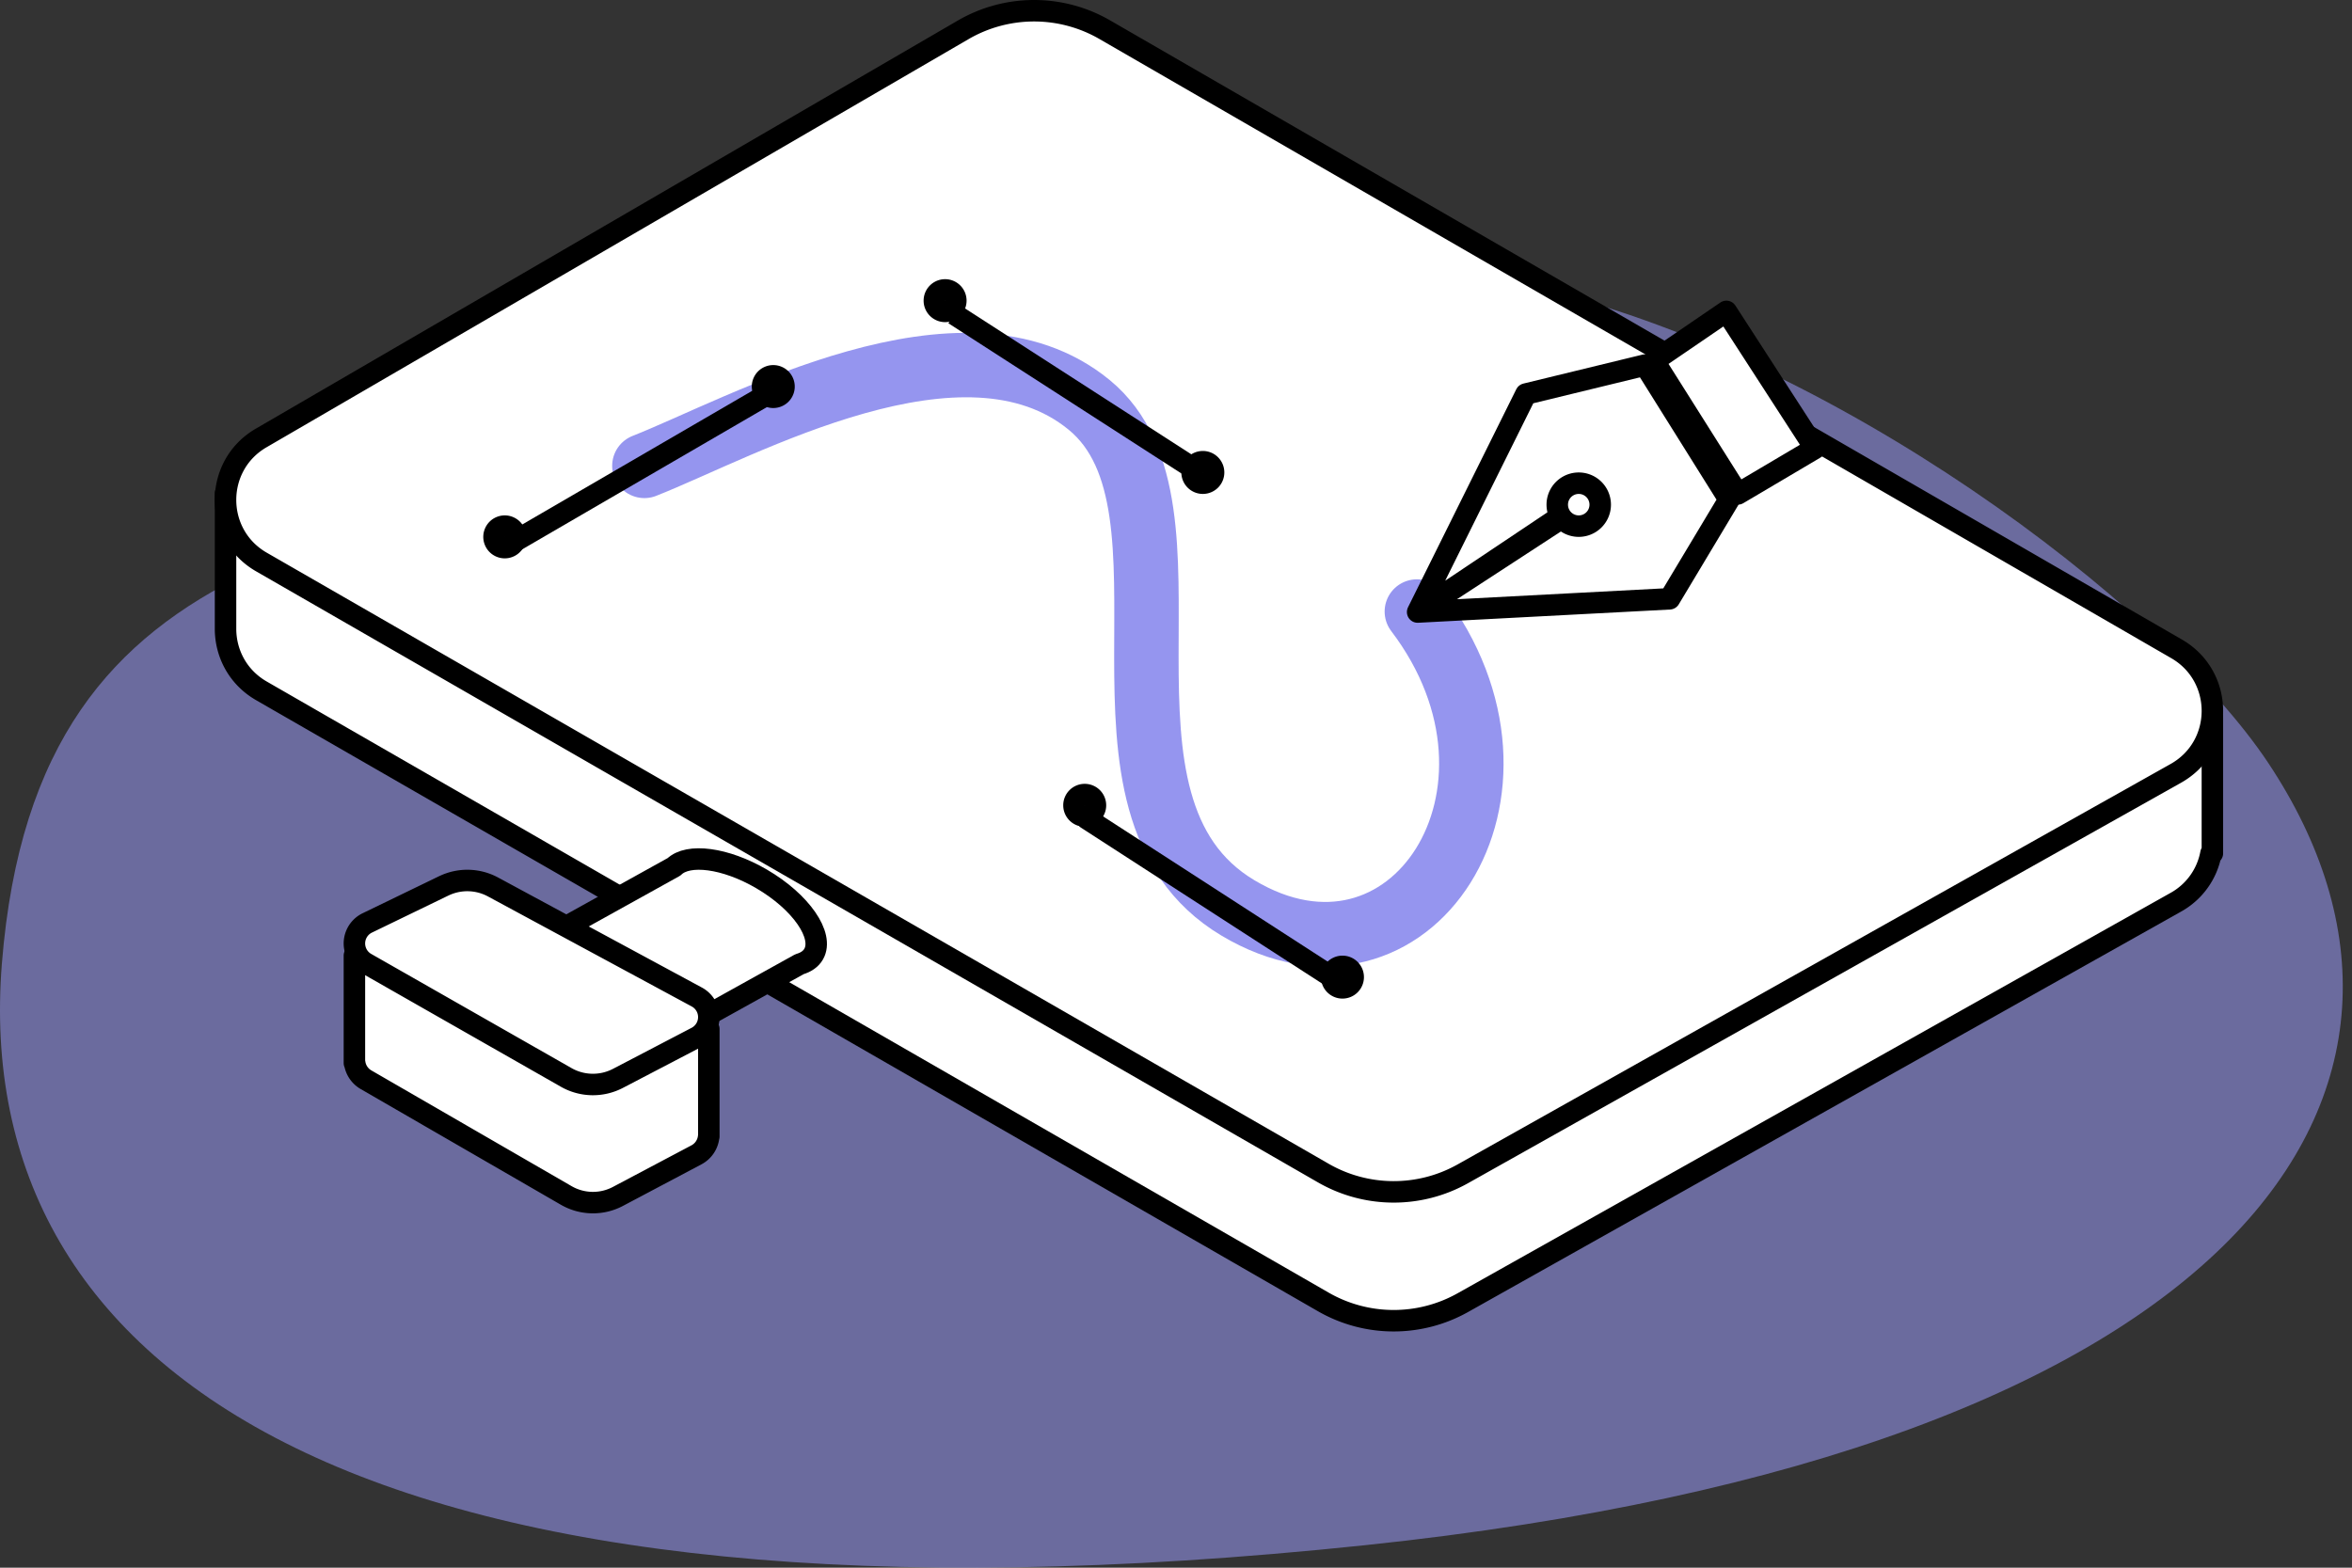 <svg xmlns="http://www.w3.org/2000/svg" width="219" height="146" viewBox="0 0 219 146">
    <rect x="0" y="0" width="219" height="146" fill="#333333" stroke="none"/>
    <g fill="none" fill-rule="evenodd">
        <path fill="#9595EF" d="M70.88 38.435C34.658 50.817 3.465 48.615.176 89.735c-3.054 38.18 33.474 63.995 126.964 54.167 82.486-8.672 103.99-42.87 84.066-72.843-9.961-14.988-40.877-38.163-68.644-44.321-27.767-6.159-53.726 5.56-71.682 11.697" opacity=".57"/>
        <path fill="#FFF" d="M206 66.855h-12.979l-90.154-52.09a13.148 13.148 0 0 0-13.191.018L36.064 45.958H21v12.614c.005 2.246 1.12 4.49 3.342 5.768l98.867 56.906a13.148 13.148 0 0 0 13.002.068l66.387-37.29a6.561 6.561 0 0 0 3.27-4.555H206V66.855z"/>
        <path stroke="#000" stroke-linejoin="round" stroke-width="2" d="M206 66.855h-12.979l-90.154-52.09a13.148 13.148 0 0 0-13.191.018L36.064 45.958H21v12.614c.005 2.246 1.12 4.49 3.342 5.768l98.867 56.906a13.148 13.148 0 0 0 13.002.068l66.387-37.29a6.561 6.561 0 0 0 3.27-4.555H206V66.855z"/>
        <path fill="#FFF" d="M89.676 2.783L24.316 40.79c-4.432 2.577-4.419 8.992.025 11.55l98.868 56.905a13.148 13.148 0 0 0 13.002.07l66.387-37.292c4.505-2.53 4.544-9.009.07-11.594L102.867 2.765a13.148 13.148 0 0 0-13.191.018"/>
        <path stroke="#000" stroke-linejoin="round" stroke-width="2" d="M89.676 2.783L24.316 40.79c-4.432 2.577-4.419 8.992.025 11.55l98.868 56.905a13.148 13.148 0 0 0 13.002.07l66.387-37.292c4.505-2.53 4.544-9.009.07-11.594L102.867 2.765a13.148 13.148 0 0 0-13.191.018z"/>
        <path stroke="#9595EF" stroke-linecap="round" stroke-width="6" d="M60 43.388c9.073-3.572 29.684-15.297 41.412-5.685 11.727 9.614-2.133 37.311 13.86 46.855 15.991 9.544 29.402-10.824 16.655-27.604"/>
        <path fill="#FFF" d="M70.902 81.847c-3.373-1.965-6.83-2.4-8.139-1.12L43 91.697 54.263 101l20.185-11.206c.595-.174 1.053-.483 1.313-.938.99-1.73-1.186-4.868-4.859-7.009"/>
        <path stroke="#000" stroke-linejoin="round" stroke-width="2" d="M70.902 81.847c-3.373-1.965-6.83-2.4-8.139-1.12L43 91.697 54.263 101l20.185-11.206c.595-.174 1.053-.483 1.313-.938.99-1.73-1.186-4.868-4.859-7.009z"/>
        <path fill="#FFF" d="M66 95.837H54.848v2.404l-8.95-4.903a4.951 4.951 0 0 0-1.746-.565V89H33v10h.028a2.15 2.15 0 0 0 1.072 1.566l18.628 10.77a4.973 4.973 0 0 0 4.806.088l7.293-3.862a2.159 2.159 0 0 0 1.16-1.726H66v-10z"/>
        <path stroke="#000" stroke-linejoin="round" stroke-width="2" d="M66 95.837H54.848v2.404l-8.95-4.903a4.951 4.951 0 0 0-1.746-.565V89H33v10h.028a2.15 2.15 0 0 0 1.072 1.566l18.628 10.77a4.973 4.973 0 0 0 4.806.088l7.293-3.862a2.159 2.159 0 0 0 1.16-1.726H66v-10z"/>
        <path fill="#FFF" d="M41.323 82.5l-7.089 3.435a2.125 2.125 0 0 0-.134 3.791l18.629 10.62a5.033 5.033 0 0 0 4.804.086l7.294-3.808a2.126 2.126 0 0 0 .028-3.786L45.897 82.6a5.04 5.04 0 0 0-4.574-.098"/>
        <path stroke="#000" stroke-linejoin="round" stroke-width="2" d="M41.323 82.5l-7.089 3.435a2.125 2.125 0 0 0-.134 3.791l18.629 10.62a5.033 5.033 0 0 0 4.804.086l7.294-3.808a2.126 2.126 0 0 0 .028-3.786L45.897 82.6a5.04 5.04 0 0 0-4.574-.098z"/>
        <path fill="#FFF" d="M132 57l10.08-20.304L153.164 34 161 46.522l-5.543 9.245L132 57l14.5-9.453-.215-.104z"/>
        <path stroke="#000" stroke-linejoin="round" stroke-width="2" d="M132 57l10.08-20.304L153.164 34 161 46.522l-5.543 9.245L132 57l14.5-9.453-.215-.104z"/>
        <path fill="#FFF" d="M149 47a2 2 0 1 1-4 0 2 2 0 0 1 4 0"/>
        <path stroke="#000" stroke-linejoin="round" stroke-width="2" d="M149 47a2 2 0 1 1-4 0 2 2 0 0 1 4 0z"/>
        <path fill="#FFF" d="M154 33.61L161.816 46 169 41.753 160.747 29z"/>
        <path stroke="#000" stroke-linejoin="round" stroke-width="2" d="M154 33.61L161.816 46 169 41.753 160.747 29z"/>
        <path fill="#FFF" d="M88.848 29.265l23.687 15.272"/>
        <path stroke="#000" stroke-linejoin="round" stroke-width="2" d="M88.848 29.265l23.687 15.272"/>
        <path fill="#FFF" d="M89 28a1 1 0 1 1-2 0 1 1 0 0 1 2 0"/>
        <path stroke="#000" stroke-linejoin="round" stroke-width="2" d="M89 28a1 1 0 1 1-2 0 1 1 0 0 1 2 0z"/>
        <path fill="#FFF" d="M113 44a1 1 0 1 1-2.001-.001A1 1 0 0 1 113 44"/>
        <path stroke="#000" stroke-linejoin="round" stroke-width="2" d="M113 44a1 1 0 1 1-2.001-.001A1 1 0 0 1 113 44z"/>
        <path fill="#FFF" d="M48.012 50.36l24.325-14.143"/>
        <path stroke="#000" stroke-linejoin="round" stroke-width="2" d="M48.012 50.36l24.325-14.143"/>
        <path fill="#FFF" d="M47.466 49.115a1 1 0 1 1-.932 1.77 1 1 0 0 1 .932-1.77"/>
        <path stroke="#000" stroke-linejoin="round" stroke-width="2" d="M47.466 49.115a1 1 0 1 1-.932 1.77 1 1 0 0 1 .932-1.77z"/>
        <path fill="#FFF" d="M72.466 35.115a1 1 0 1 1-.93 1.771 1 1 0 0 1 .93-1.771"/>
        <path stroke="#000" stroke-linejoin="round" stroke-width="2" d="M72.466 35.115a1 1 0 1 1-.93 1.771 1 1 0 0 1 .93-1.771z"/>
        <path fill="#FFF" d="M101.03 76.135l23.615 15.271"/>
        <path stroke="#000" stroke-linejoin="round" stroke-width="2" d="M101.03 76.135l23.615 15.271"/>
        <path fill="#FFF" d="M102 75a1 1 0 1 1-2 0 1 1 0 0 1 2 0"/>
        <path stroke="#000" stroke-linejoin="round" stroke-width="2" d="M102 75a1 1 0 1 1-2 0 1 1 0 0 1 2 0z"/>
        <path fill="#FFF" d="M126 91a1 1 0 1 1-2 0 1 1 0 0 1 2 0"/>
        <path stroke="#000" stroke-linejoin="round" stroke-width="2" d="M126 91a1 1 0 1 1-2 0 1 1 0 0 1 2 0z"/>
    </g>
</svg>
